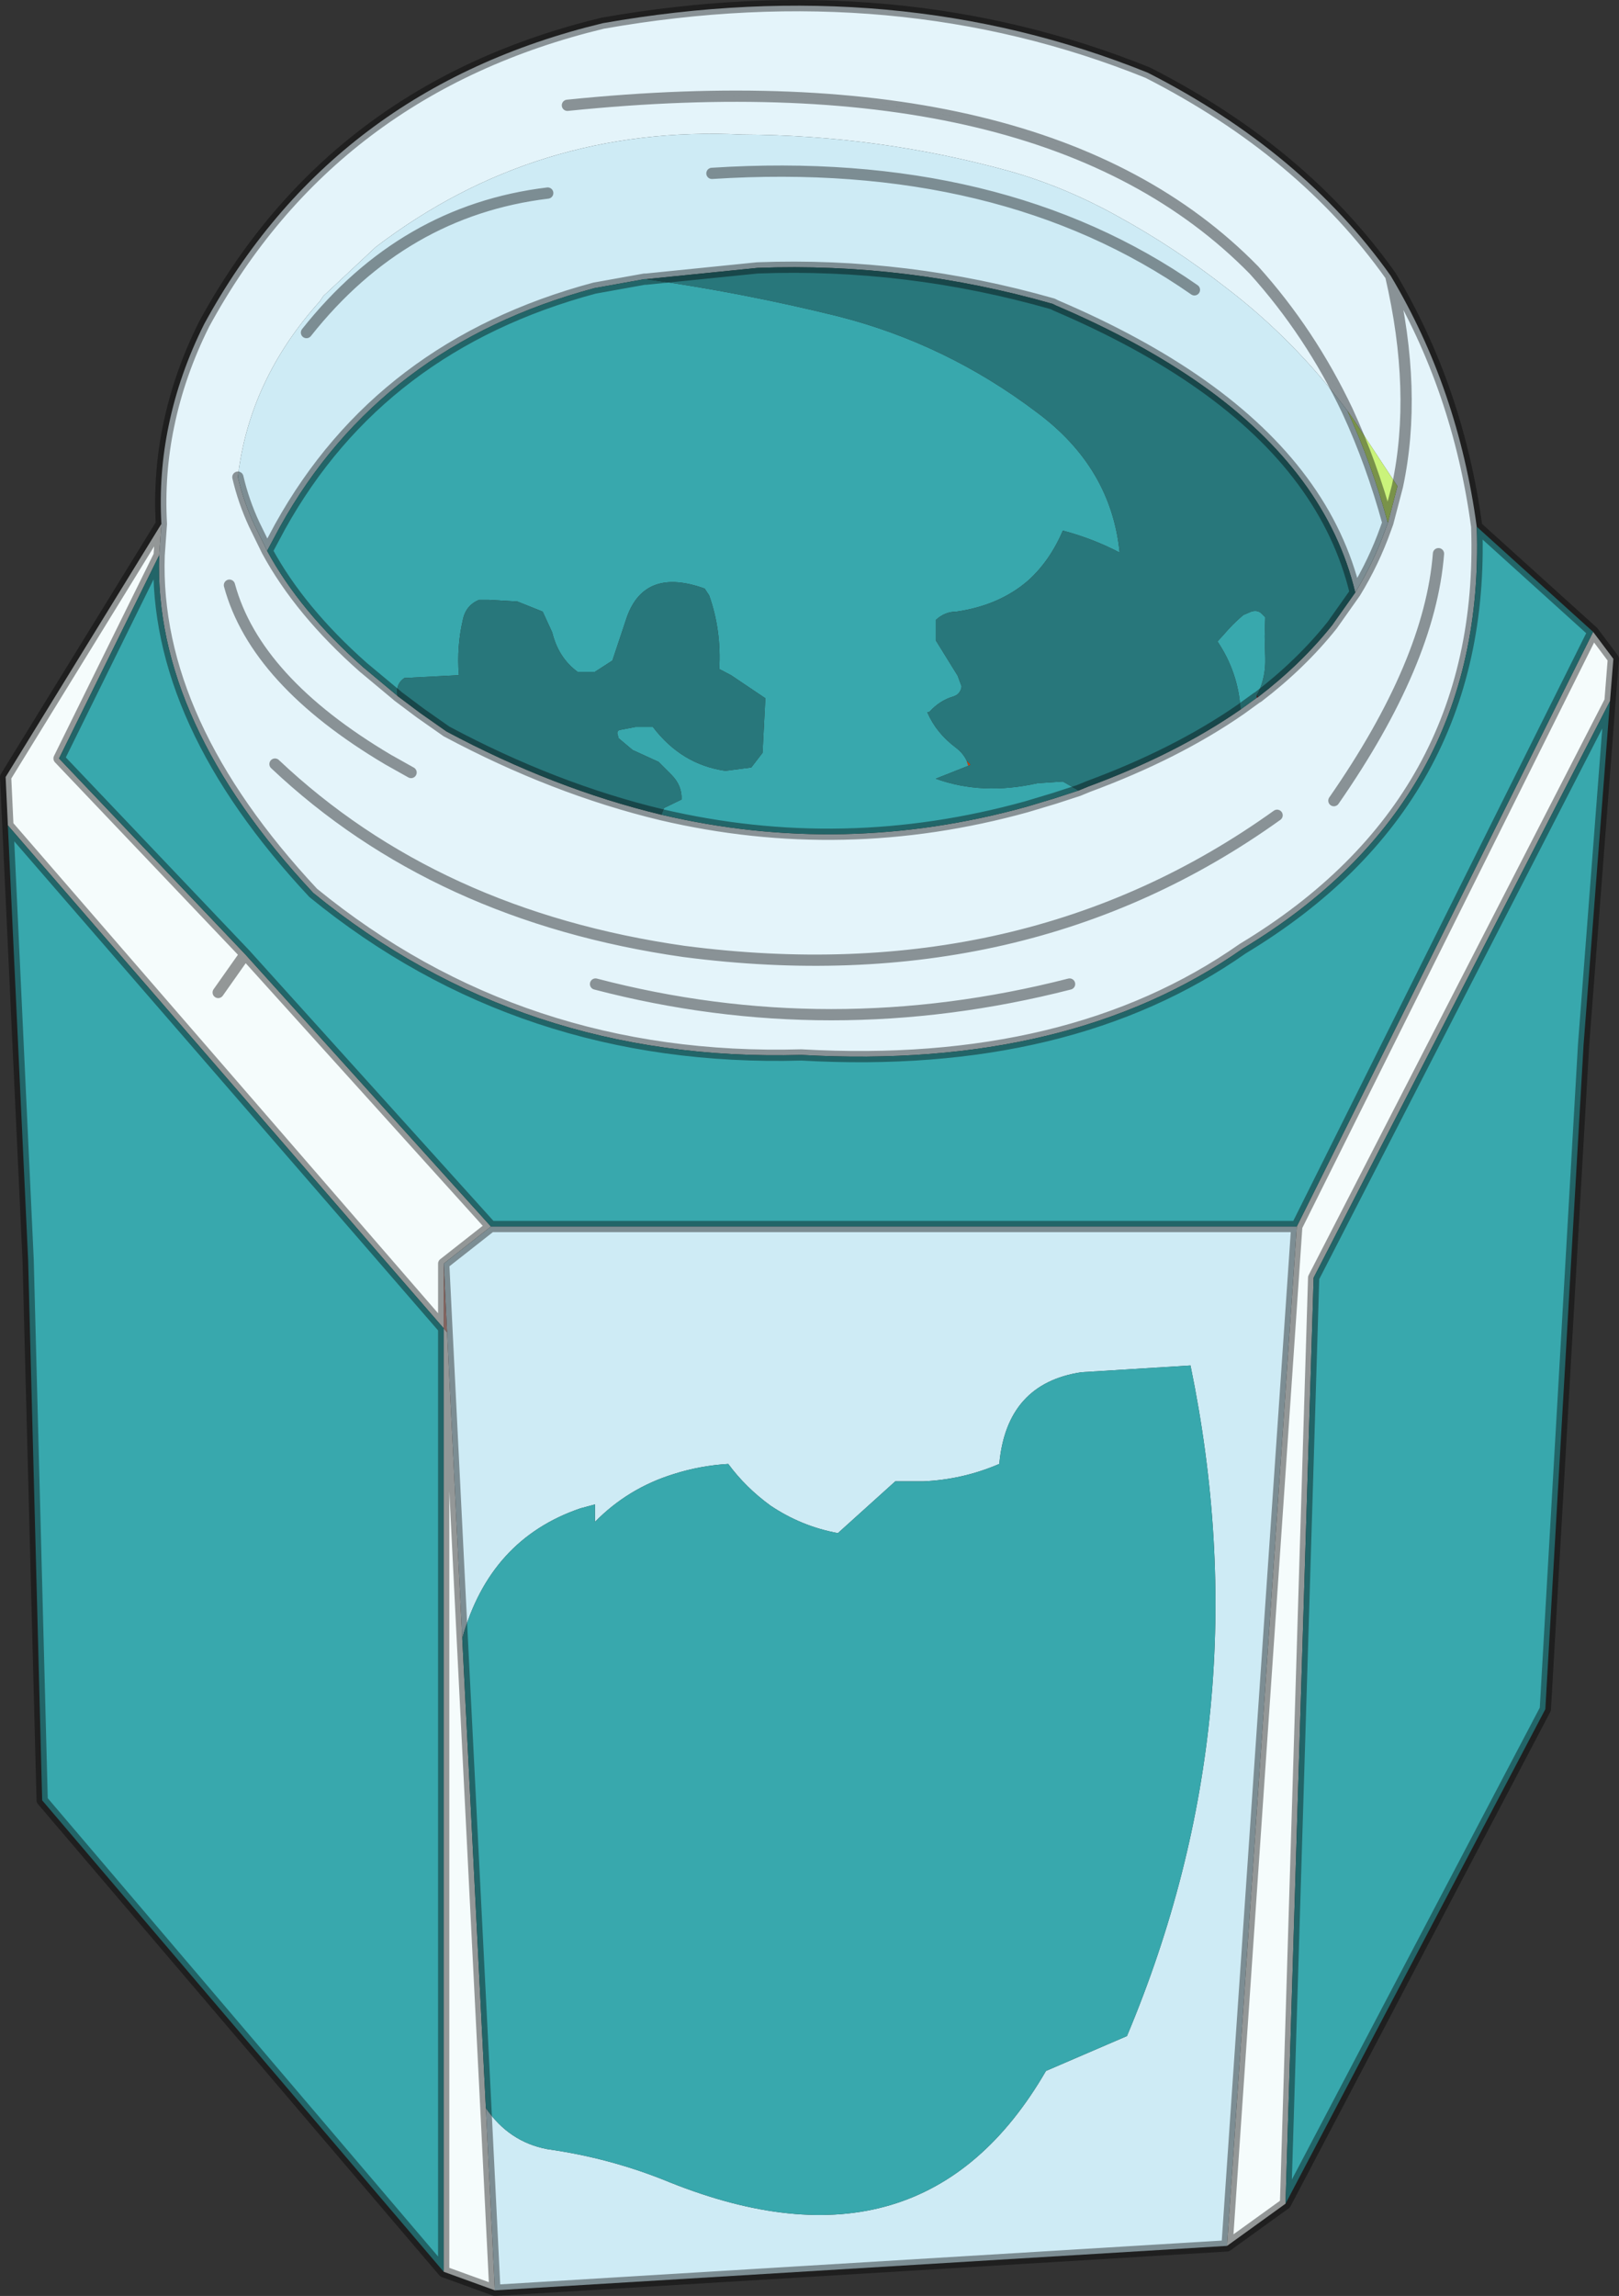 <svg viewBox="0 0 143.95 204.06" xmlns="http://www.w3.org/2000/svg" xmlns:xlink="http://www.w3.org/1999/xlink"><rect x="0" y="0" width="143.95" height="204.06" fill="#333333" stroke="none"/><use transform="translate(0 .01)" width="143.95" height="204.05" xlink:href="#a"/><defs><g id="a"><path d="M282.15 164.5q-4.7-6.3-10.8-10.95-4.55-3.55-9.55-6.3-4.75-2.65-9.7-4.05-11.6-3.2-23.75-3.25-18.3-.9-32.6 10l-4.65 4.35-.3.45q-6.3 7-7.3 15.65.5 2.15 1.45 4.2l1.15 2.35q2.9 5.35 8.55 10.35l3 2.5.05.05 2 1.5 2.35 1.65q9.55 5.1 19.1 7.4 16.2 3.8 32.45-.7l2.5-.75 2.15-.7.85-.35q7.85-2.9 13.55-6.85l1.45-1.05.1-.05q3.85-2.95 6.6-6.4l2.05-2.9q1.65-2.7 2.7-5.65l.2-.55.85-3.25q1.8-8.4-.6-18.7 2.4 10.3.6 18.7l-3.95-6-.5-.7q-3.3-6.95-8.3-12.5-18.6-19-61.05-14.65Q255.25 133 273.85 152q5 5.55 8.3 12.5M176.7 174.55q-.25-4.45.65-8.75.95-4.6 3.15-9 11.4-20.95 35.45-26.75 26.15-4.6 48.45 4.4 13.75 7 21.6 18.05 6 10.05 7.65 22.3.85 24.45-20.8 37.5-15.4 10.8-39.25 9.45-24.9.7-43.4-14.4-14.2-15.2-13.7-30l.2-2.8m22.2 22.1-2.05-1.15q-11.8-7-14.1-15.5 2.3 8.5 14.1 15.5l2.05 1.15m77 3.8q-22.4 16.05-52.75 12.1-22.05-3.15-36.35-16.65 14.3 13.5 36.35 16.65 30.35 3.95 52.75-12.1m5.05-1.3q8.55-12.3 9.3-21.95-.75 9.65-9.3 21.95m-23.5 16.3q-21.3 5.45-42.15 0 20.85 5.45 42.15 0" fill="#e4f4fa" fill-rule="evenodd" transform="translate(-162.35 -128)"/><path d="M183.5 170.4q1-8.65 7.3-15.65l.3-.45 4.65-4.35q14.3-10.9 32.6-10 12.15.05 23.75 3.25 4.95 1.4 9.7 4.05 5 2.75 9.55 6.3 6.1 4.65 10.8 10.95 2.15 4.65 3.6 9.95l-.2.55q-1.05 2.95-2.7 5.65-2.55-10.6-13.65-18.45-5.45-3.85-12.95-7.05l-.3-.15q-12.95-3.7-26.25-3.2l-9.9 1h-.15l-4.45.8q-19 5.1-27.95 21.2l-1.15 2.15-1.15-2.35q-.95-2.05-1.45-4.2m18.3 69.9 4.2-3.3h71.65l-6.2 90.6-65.1 3.95-.8-16.2q2.05 3 5.45 3.65 5.7.8 10.9 2.95 22.5 9 33.45-9.9l7.2-3.1q12.05-28.65 5.65-59.6l-9.7.6q-6.65 1-7.3 8.15-3.25 1.4-6.8 1.55h-2.45l-5.1 4.6q-3.25-.6-6-2.45-2.2-1.6-3.75-3.7-2.5.15-4.85.9-4.05 1.25-7 4.25v-1.55l-1.3.35q-8.05 2.75-10.5 11.55l-1.35-27.2-.3-6.1m9.25-95.15q-12.85 1.55-21.45 12.4 8.6-10.85 21.45-12.4m57.5 8.6q-17.2-12-42.9-10.35 25.7-1.65 42.9 10.35" fill="#ceebf5" fill-rule="evenodd" transform="translate(-162.35 -128)"/><path d="m176.7 174.55-.2 2.8-8.9 18.05 16.55 17.4L206 237l-4.2 3.3v5.75l-38.75-44.7-.2-4.3 13.85-22.5m5.05 41.65 2.4-3.4-2.4 3.4M304 184.15l1.8 2.4-.3 3.75-26.35 51.25-2.5 82.3-5.2 3.75 6.2-90.6L304 184.15m-98.45 131.2.8 16.2-4.55-1.65v-83.85l.3.35 1.35 27.2 2.1 41.75" fill="#f5fcfc" fill-rule="evenodd" transform="translate(-162.35 -128)"/><path d="M176.5 177.35q-.5 14.8 13.7 30 18.5 15.1 43.4 14.4 23.85 1.35 39.25-9.45 21.65-13.05 20.8-37.5l10.35 9.35L277.65 237H206l-21.85-24.2-16.55-17.4 8.9-18.05M274.1 190l-1.45 1.05q-.2-3.3-2.05-6.05l.55-.6q.8-.95 1.75-1.75l.7-.3q.6-.2 1 .25l.25.25-.05 1.65v.15l.05 1.8q.05 1.65-.6 3.05l-.15.25v.25m-15.85 8.25-2.15.7-2.5.75q-16.25 4.5-32.45.7l.25-.6 1.55-.75q.05-1.25-.9-2.2l-1.15-1.15-2.3-1.05-1.25-1.05-.05-.2q-.2-.5.25-.55l1.3-.25h1.55q2.55 3.35 6.45 3.9l2.3-.3 1-1.3.25-4.85-3.05-2.05-1.05-.55q.2-3.45-.9-6.55l-.4-.6q-5.3-1.9-6.9 2.5l-1.3 3.9-1.55 1h-1.55q-1.7-1.25-2.25-3.5l-.85-1.85-2.25-.9-2.6-.15h-.8q-1.2.5-1.45 1.8-.55 2.35-.35 4.9l-4.85.25q-.8.55-.6 1.55h-.05l-3-2.5q-5.65-5-8.55-10.35l1.15-2.15q8.95-16.1 27.95-21.2l4.45-.8h.15q8.55 1.2 17.05 3.3 9.65 2.45 17.7 8.55 6.6 4.9 7.35 12.45-2.4-1.25-5.05-1.95-1.15 2.7-3.1 4.45-2.55 2.2-6.35 2.75-1.05 0-1.85.75v1.8l1.95 3.15.35.95q-.1.7-.75.9-1.2.35-2.1 1.35l-.2.05q.8 1.85 2.55 3.15.65.5.95 1.15l.15.45-2.9 1.15q4.15 1.5 9.05.4l2.25-.15 1.4.8m-95.2 3.1 38.75 44.7v83.85L166.1 288l-1.25-48.05-1.8-38.6m113.6 122.5 2.5-82.3 26.35-51.25-2.35 30.55-3.4 59.05-23.1 43.95m-73.2-50.25q2.45-8.8 10.5-11.55l1.3-.35v1.55q2.95-3 7-4.25 2.35-.75 4.85-.9 1.55 2.1 3.75 3.7 2.75 1.85 6 2.45l5.1-4.6h2.45q3.55-.15 6.8-1.55.65-7.15 7.3-8.15l9.7-.6q6.4 30.95-5.65 59.6l-7.2 3.1q-10.95 18.9-33.45 9.9-5.2-2.15-10.9-2.95-3.4-.65-5.45-3.65l-2.1-41.75" fill="#38a8ad" fill-rule="evenodd" transform="translate(-162.35 -128)"/><path d="m197.7 189.85-.05-.05h.05v.05m50.6 5.75.35.35-.2.1-.15-.45" fill="#c84311" fill-rule="evenodd" transform="translate(-162.35 -128)"/><path d="m282.85 180.65-2.05 2.9q-2.75 3.45-6.6 6.4l-.1-.2.15-.25q.65-1.4.6-3.05l-.05-1.8v-.15l.05-1.65-.25-.25q-.4-.45-1-.25l-.7.3q-.95.8-1.75 1.75l-.55.6q1.85 2.75 2.05 6.05-5.7 3.95-13.55 6.85l-.85.35-1.4-.8-2.25.15q-4.9 1.1-9.05-.4l2.9-1.15.2-.1-.35-.35q-.3-.65-.95-1.15-1.75-1.3-2.55-3.15l.2-.05q.9-1 2.1-1.35.65-.2.75-.9l-.35-.95-1.95-3.15v-1.8q.8-.75 1.85-.75 3.8-.55 6.35-2.75 1.95-1.75 3.1-4.45 2.65.7 5.05 1.95-.75-7.55-7.35-12.45-8.05-6.1-17.7-8.55-8.5-2.1-17.05-3.3l9.9-1q13.3-.5 26.25 3.2l.3.15q7.5 3.2 12.95 7.05 11.1 7.85 13.65 18.45m-61.7 19.75q-9.55-2.3-19.1-7.4l-2.35-1.65-2-1.5v-.05q-.2-1 .6-1.55l4.85-.25q-.2-2.55.35-4.9.25-1.3 1.45-1.8h.8l2.6.15 2.25.9.85 1.85q.55 2.25 2.25 3.5h1.55l1.55-1 1.3-3.9q1.6-4.4 6.9-2.5l.4.6q1.1 3.1.9 6.55l1.05.55 3.05 2.05-.25 4.85-1 1.3-2.3.3q-3.9-.55-6.45-3.9h-1.55l-1.3.25q-.45.05-.25.55l.05.2 1.25 1.05 2.3 1.05 1.15 1.15q.95.95.9 2.2l-1.55.75-.25.6" fill="#28777b" fill-rule="evenodd" transform="translate(-162.35 -128)"/><path d="m286.6 171.2-.85 3.25q-1.45-5.3-3.6-9.95l.5.7 3.95 6" fill="#caf37b" fill-rule="evenodd" transform="translate(-162.35 -128)"/><path d="m274.2 189.95-.1.05v-.25l.1.2" fill="#981314" fill-rule="evenodd" transform="translate(-162.35 -128)"/><path d="M201.8 246.05v-5.75l.3 6.1-.3-.35" fill="#dca8a0" fill-rule="evenodd" transform="translate(-162.35 -128)"/><path d="M282.15 164.5q-3.3-6.95-8.3-12.5-18.6-19-61.05-14.65M286 152.5q-7.85-11.05-21.6-18.05-22.3-9-48.45-4.4-24.05 5.8-35.45 26.75-2.2 4.4-3.15 9-.9 4.3-.65 8.75l-.2 2.8q-.5 14.8 13.7 30 18.5 15.1 43.4 14.4 23.85 1.35 39.25-9.45 21.65-13.05 20.8-37.5-1.65-12.25-7.65-22.3 2.4 10.3.6 18.7l-.85 3.25-.2.55q-1.05 2.95-2.7 5.65l-2.05 2.9q-2.75 3.45-6.6 6.4l-.1.05-1.45 1.05q-5.7 3.95-13.55 6.85l-.85.35-2.15.7-2.5.75q-16.25 4.5-32.45.7-9.55-2.3-19.1-7.4l-2.35-1.65-2-1.5-.05-.05-3-2.5q-5.65-5-8.55-10.35l-1.15-2.35q-.95-2.05-1.45-4.2m-6.8 4.15-13.85 22.5.2 4.3 38.75 44.7v-5.75l4.2-3.3-21.85-24.2-2.4 3.4m2.4-3.4-16.55-17.4 8.9-18.05m9.6-.4 1.15-2.15q8.95-16.1 27.95-21.2l4.45-.8h.15l9.9-1q13.3-.5 26.25 3.2l.3.15q7.5 3.2 12.95 7.05 11.1 7.85 13.65 18.45m-100.1-.65q2.3 8.5 14.1 15.5l2.05 1.15m-9.3-39.1q8.6-10.85 21.45-12.4m92.95 39-10.35-9.35m11.85 15.5.3-3.75-1.8-2.4L277.65 237l-6.2 90.6 5.2-3.75 2.5-82.3 26.35-51.25-2.35 30.55-3.4 59.05-23.1 43.95m9.1-149.4q-1.45-5.3-3.6-9.95m-56.5-21.1q25.7-1.65 42.9 10.35m-63 161.6.8 16.2 65.1-3.95m-108.4-126.25 1.8 38.6L166.1 288l35.7 41.9v-83.85l.3.35-.3-6.1m.3 6.1 1.35 27.2 2.1 41.75m-3.75 14.55 4.55 1.65M186.8 195.9q14.3 13.5 36.35 16.65 30.35 3.95 52.75-12.1M206 237h71.65m-62.35-21.55q20.85 5.45 42.15 0m32.8-38.25q-.75 9.65-9.3 21.95" fill="none" stroke="#000" stroke-linecap="round" stroke-linejoin="round" stroke-opacity=".4" transform="translate(-162.35 -128)"/></g></defs></svg>
